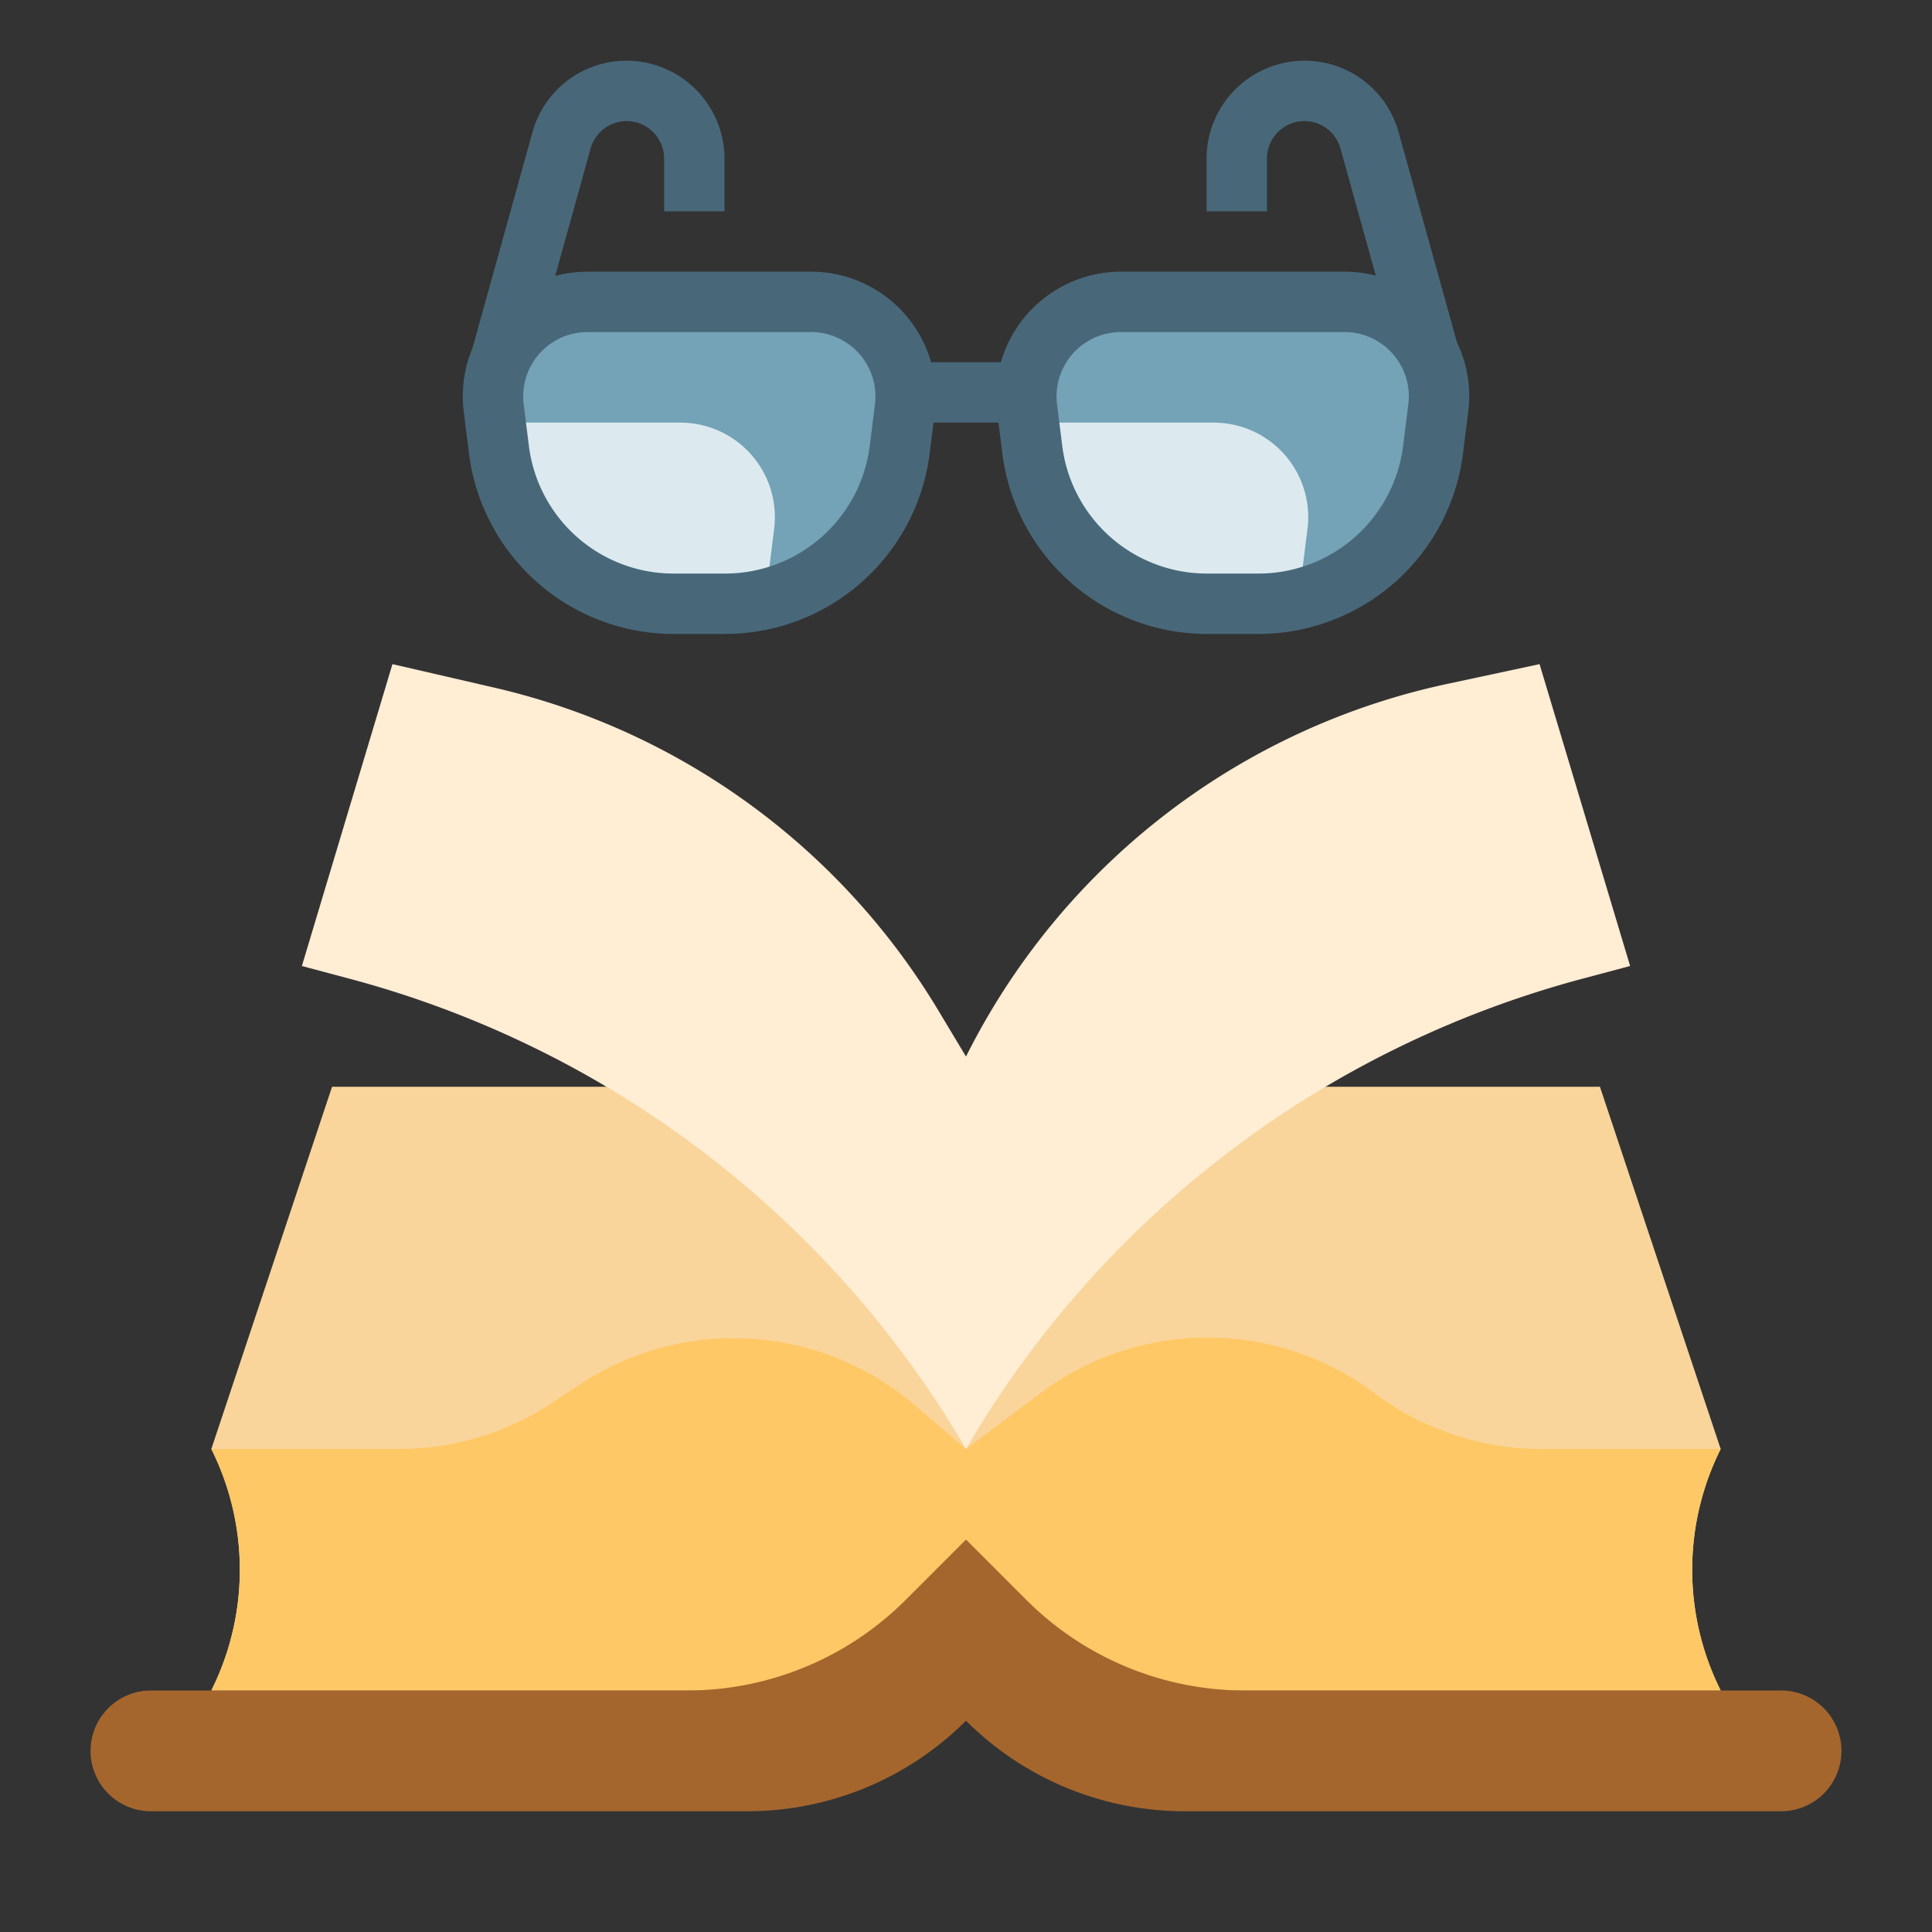 <?xml version="1.0"?>
<svg xmlns="http://www.w3.org/2000/svg" id="flat" viewBox="0 0 512 512" width="512" height="512">
  <rect x="0" y="0" width="512" height="512" fill="#333333" stroke="none"/>
  <path d="M456,384l-32-96H88L56,384h0a71.556,71.556,0,0,1,0,64H456A71.556,71.556,0,0,1,456,384Z" style="fill:#f9d59b"/>
  <path
    d="M192.2,160H178.452a46.586,46.586,0,0,1-46.227-40.809l-1.379-11.034a25.048,25.048,0,0,1,7.143-20.82h0A25.049,25.049,0,0,1,155.7,80H214.95a25.049,25.049,0,0,1,17.713,7.337h0a25.048,25.048,0,0,1,7.143,20.82l-1.379,11.034A46.586,46.586,0,0,1,192.2,160Z"
    style="fill:#dceaef"/>
  <path
    d="M333.548,160H319.8a46.586,46.586,0,0,1-46.227-40.809l-1.379-11.034a25.048,25.048,0,0,1,7.143-20.82h0A25.049,25.049,0,0,1,297.05,80H356.3a25.049,25.049,0,0,1,17.713,7.337h0a25.048,25.048,0,0,1,7.143,20.82l-1.379,11.034A46.586,46.586,0,0,1,333.548,160Z"
    style="fill:#dceaef"/>
  <path
    d="M232.663,87.337A25.049,25.049,0,0,0,214.95,80H155.7a25.049,25.049,0,0,0-17.713,7.337h0a25.048,25.048,0,0,0-7.143,20.82l.48,3.843H180.3a25.049,25.049,0,0,1,17.713,7.337h0a25.048,25.048,0,0,1,7.143,20.82l-1.379,11.034a46.8,46.8,0,0,1-1.649,7.734,46.591,46.591,0,0,0,36.3-39.734l1.379-11.034A25.048,25.048,0,0,0,232.663,87.337Z"
    style="fill:#74a2b7"/>
  <path
    d="M374.011,87.337h0A25.049,25.049,0,0,0,356.3,80H297.05a25.049,25.049,0,0,0-24.856,28.157l.48,3.843h48.972A25.049,25.049,0,0,1,346.5,140.157l-1.379,11.034a46.693,46.693,0,0,1-1.649,7.734,46.591,46.591,0,0,0,36.3-39.734l1.379-11.034A25.048,25.048,0,0,0,374.011,87.337Z"
    style="fill:#74a2b7"/>
  <path
    d="M56,448h0a71.556,71.556,0,0,0,0-64h49.641A73.849,73.849,0,0,0,146.6,371.6l6.849-4.567a73.846,73.846,0,0,1,89.021,5.376L256,384l19.692-14.769a73.845,73.845,0,0,1,88.616,0h0A73.842,73.842,0,0,0,408.615,384H456a71.556,71.556,0,0,0,0,64H56Z"
    style="fill:#ffc866"/>
  <path
    d="M386.125,90.772,370.788,35.558a25.87,25.87,0,0,0-25.106-19.47h-.166a25.992,25.992,0,0,0-25.764,25.927V56h16V42.015a9.951,9.951,0,0,1,9.864-9.927h.064a9.906,9.906,0,0,1,9.622,7.491c.015.061.031.12.048.179L364.6,73.05A33.234,33.234,0,0,0,356.3,72H297.05a33.115,33.115,0,0,0-31.809,24H246.759A33.117,33.117,0,0,0,214.95,72H155.7a33.229,33.229,0,0,0-8.568,1.124L156.4,39.758c.017-.059.033-.118.048-.179a9.906,9.906,0,0,1,9.622-7.491h.064A9.951,9.951,0,0,1,176,42.015V56h16V42.015a25.991,25.991,0,0,0-25.764-25.927h-.166a25.872,25.872,0,0,0-25.106,19.47L125.219,92.241a32.918,32.918,0,0,0-2.312,16.908l1.379,11.035A54.673,54.673,0,0,0,178.452,168H192.2a54.673,54.673,0,0,0,54.166-47.815L247.389,112h17.222l1.024,8.184A54.673,54.673,0,0,0,319.8,168h13.747a54.673,54.673,0,0,0,54.166-47.816l1.379-11.035A32.884,32.884,0,0,0,386.125,90.772ZM231.868,107.164l-1.38,11.035A38.647,38.647,0,0,1,192.2,152H178.452a38.647,38.647,0,0,1-38.289-33.8l-1.379-11.034A17.05,17.05,0,0,1,155.7,88H214.95a17.05,17.05,0,0,1,16.918,19.164Zm141.348,0L371.837,118.2A38.647,38.647,0,0,1,333.548,152H319.8a38.647,38.647,0,0,1-38.289-33.8l-1.38-11.033A17.049,17.049,0,0,1,297.05,88H356.3a16.935,16.935,0,0,1,12.056,4.994,17.175,17.175,0,0,1,2.811,3.7l.127.457.106-.029A16.953,16.953,0,0,1,373.216,107.165Z"
    style="fill:#48687a"/>
  <path
    d="M432,256l-12.613,3.364A269.564,269.564,0,0,0,256,384h0A269.564,269.564,0,0,0,92.613,259.364L80,256l24-80,26.952,6.22a186.1,186.1,0,0,1,117.731,85.585L256,280h0a186.1,186.1,0,0,1,127.457-98.741L408,176Z"
    style="fill:#ffedd4"/>
  <path
    d="M40,480H198.059A81.941,81.941,0,0,0,256,456h0a81.941,81.941,0,0,0,57.941,24H472a16,16,0,0,0,16-16h0a16,16,0,0,0-16-16H329.941A81.941,81.941,0,0,1,272,424l-16-16-16,16a81.941,81.941,0,0,1-57.941,24H40a16,16,0,0,0-16,16h0A16,16,0,0,0,40,480Z"
    style="fill:#a5662d"/>
</svg>
